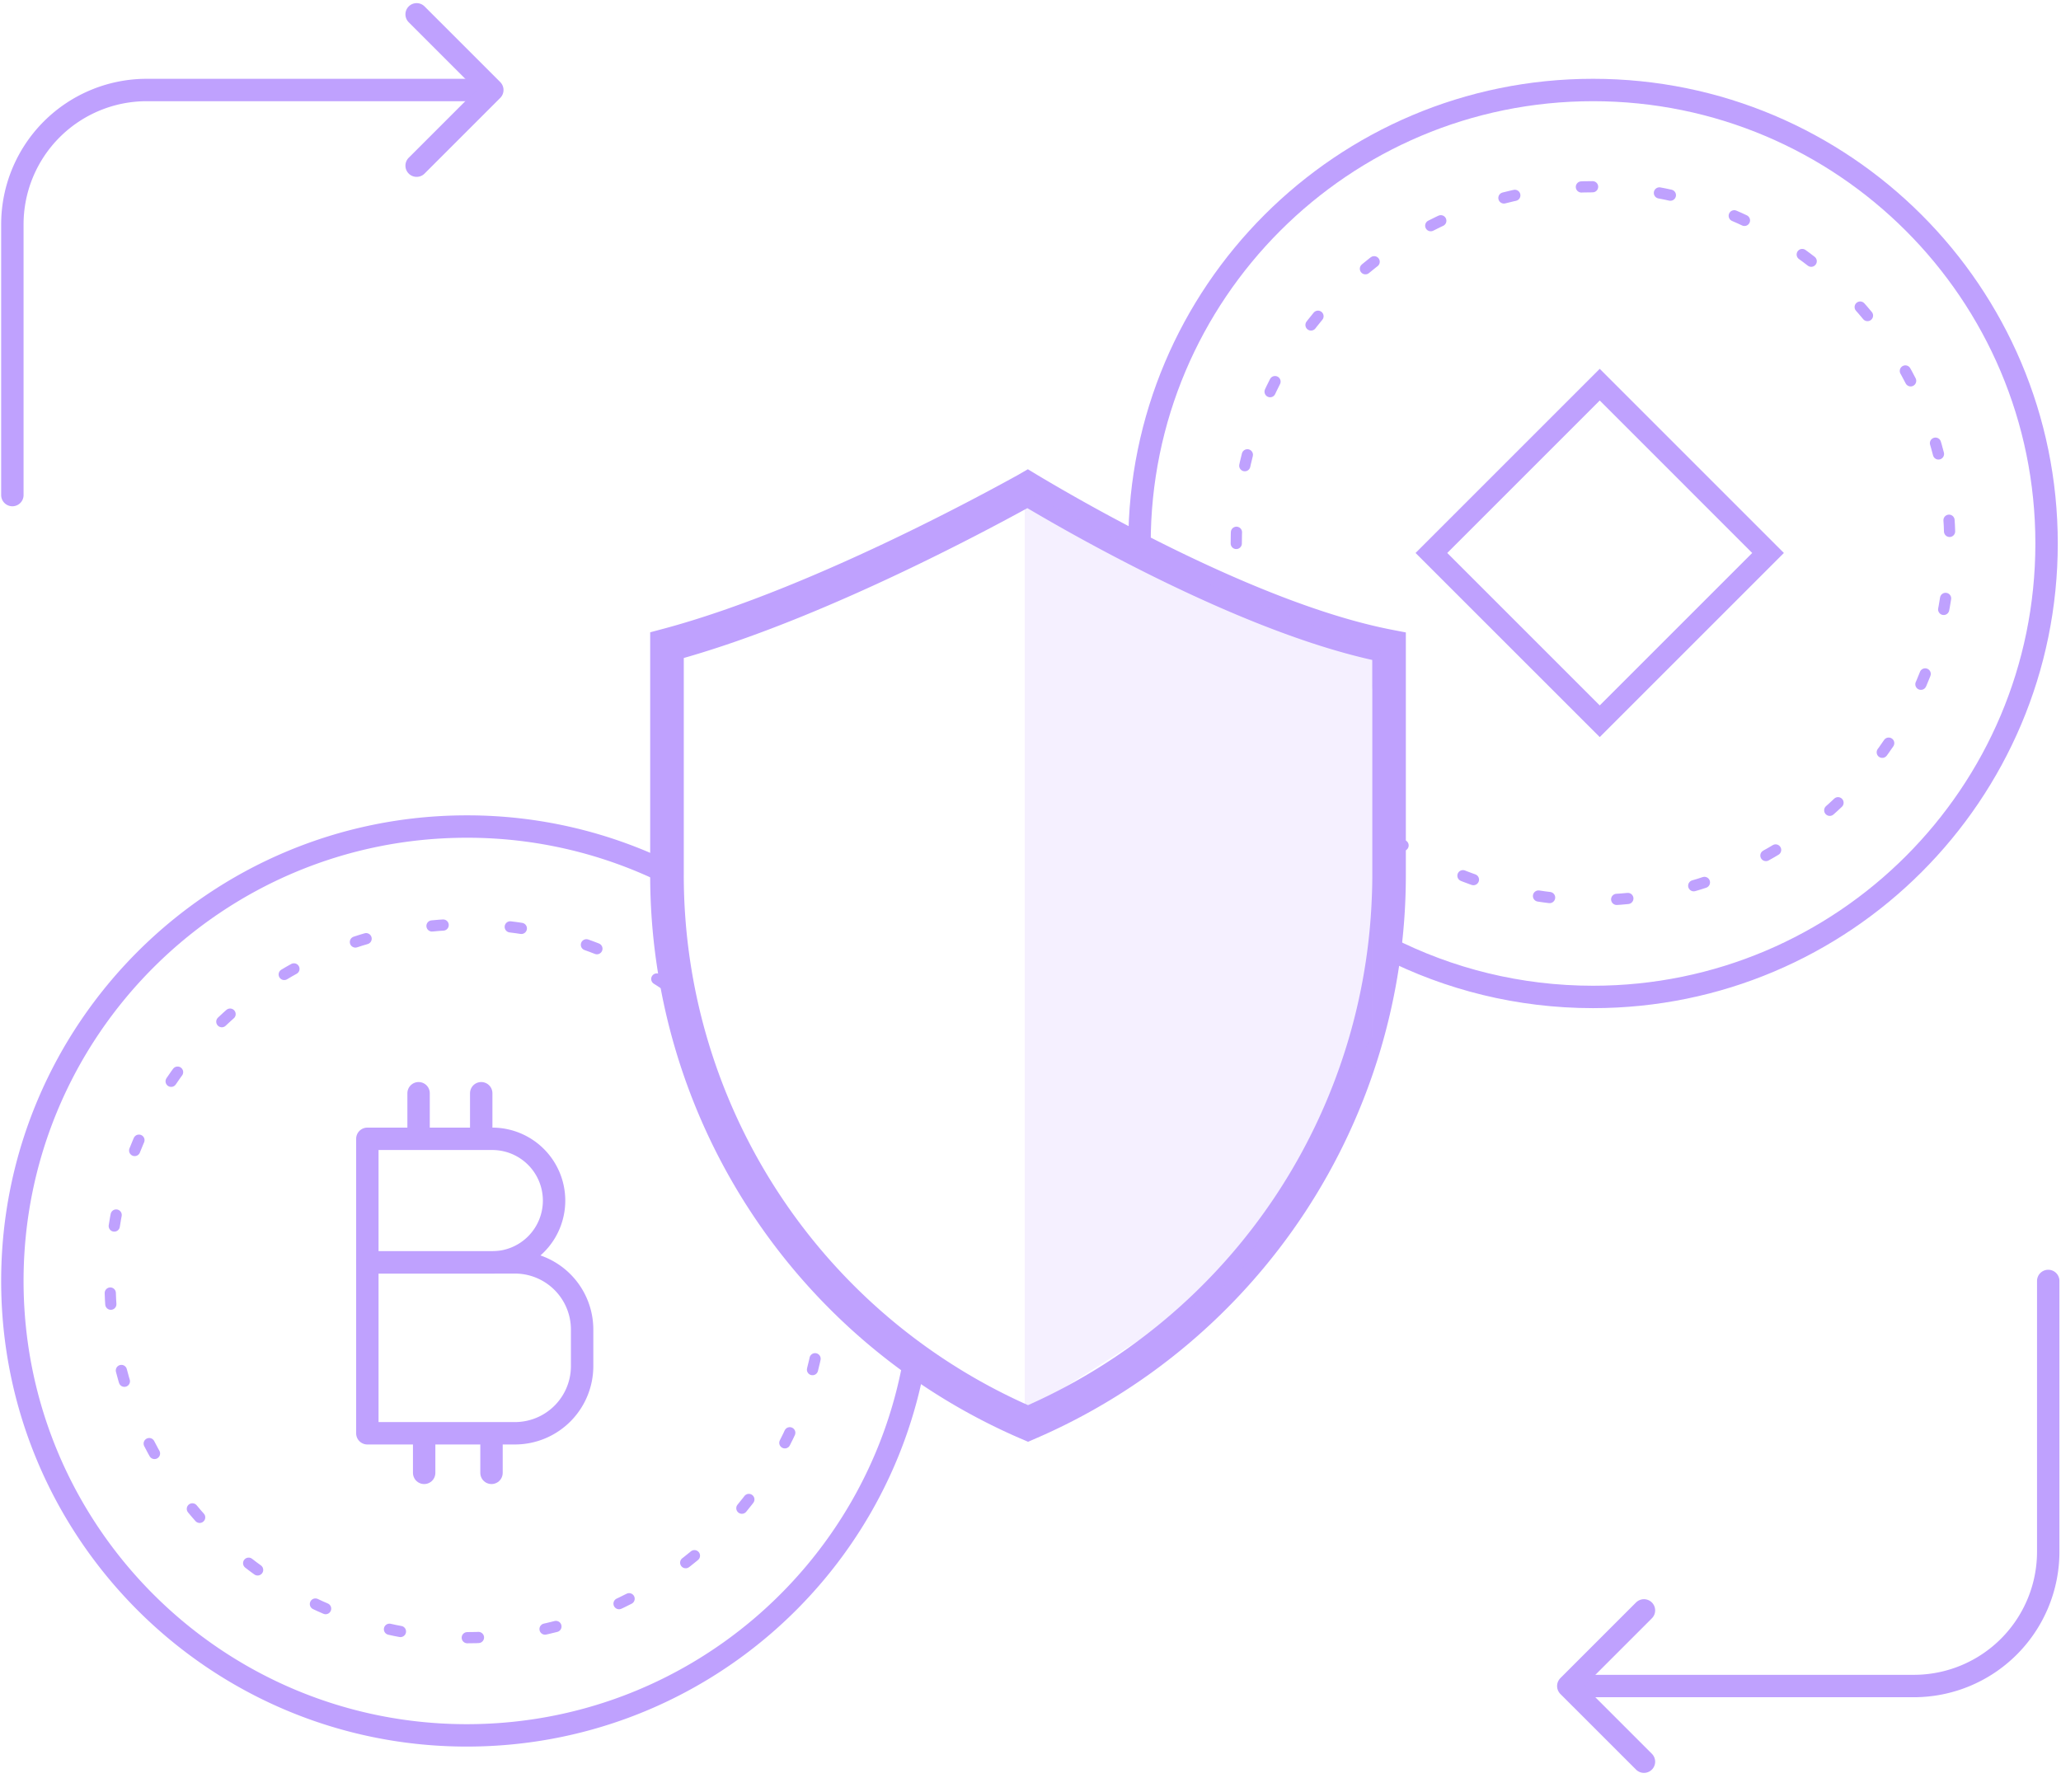 
<svg width="92" height="80" fill="none" xmlns="http://www.w3.org/2000/svg"><path d="M50.866 24.263c0-11.181 9.064-20.245 20.245-20.245 11.181 0 20.245 9.064 20.245 20.245 0 11.18-9.064 20.245-20.245 20.245-3.308 0-6.432-.794-9.19-2.201" stroke="#BFA1FE"/><path d="M55.185 24.263c0-8.796 7.13-15.926 15.925-15.926 8.796 0 15.926 7.13 15.926 15.926 0 8.795-7.13 15.925-15.926 15.925-3.39 0-6.533-1.059-9.115-2.865" stroke="#BFA1FE" stroke-width=".5" stroke-linecap="round" stroke-dasharray="0.5 3"/><path stroke="#BFA1FE" d="M63.896 24.687l7.514-7.514 7.513 7.514L71.41 32.2zM29.84 39.002a20.205 20.205 0 00-9.001-2.101C9.635 36.901.552 45.984.552 57.188c0 11.204 9.083 20.287 20.287 20.287 10.015 0 18.335-7.256 19.988-16.799"/><path d="M36.765 57.188c0 8.796-7.13 15.926-15.926 15.926S4.913 65.984 4.913 57.188c0-8.795 7.13-15.925 15.926-15.925 3.479 0 6.698 1.115 9.317 3.008" stroke="#BFA1FE" stroke-width=".5" stroke-linecap="round" stroke-dasharray="0.5 3"/><path d="M21.481 48.807v1.917M18.685 48.807v1.917M21.94 64.498v1.257M18.934 64.498v1.257" stroke="#BFA1FE" stroke-linecap="round"/><path d="M16.398 50.842h5.576a2.758 2.758 0 012.759 2.758v0a2.758 2.758 0 01-2.759 2.759h-5.576v-5.517z" stroke="#BFA1FE" stroke-linejoin="round"/><path d="M16.398 56.358h6.587a3 3 0 013 3v1.63a3 3 0 01-3 3h-6.587v-7.63z" stroke="#BFA1FE" stroke-linejoin="round"/><path d="M.552 22.102V10.018a6 6 0 016-6H20.87" stroke="#BFA1FE" stroke-linecap="round" stroke-linejoin="round"/><path d="M18.598.64l3.378 3.378-3.378 3.378M91.43 57.188v12.084a6 6 0 01-6 6H71.11" stroke="#BFA1FE" stroke-linecap="round" stroke-linejoin="round"/><path d="M73.384 78.65l-3.378-3.377 3.378-3.378" stroke="#BFA1FE" stroke-linecap="round" stroke-linejoin="round"/><path d="M45.829 21.847l.045-.026.071.043a87.46 87.46 0 005.456 2.993c3.167 1.59 7.168 3.335 10.604 3.997v10.221A26.646 26.646 0 0145.89 63.551a26.646 26.646 0 01-16.117-24.478V28.805c3.598-.96 7.61-2.7 10.755-4.218a110.232 110.232 0 005.302-2.74z" stroke="#BFA1FE" stroke-width="1.5"/><path opacity=".16" d="M45.742 63.065V21.942l7.276 3.796 8.62 3.321-.396 1.74v15.5l-6.01 10.755-9.49 6.01z" fill="#BFA1FE"/></svg>